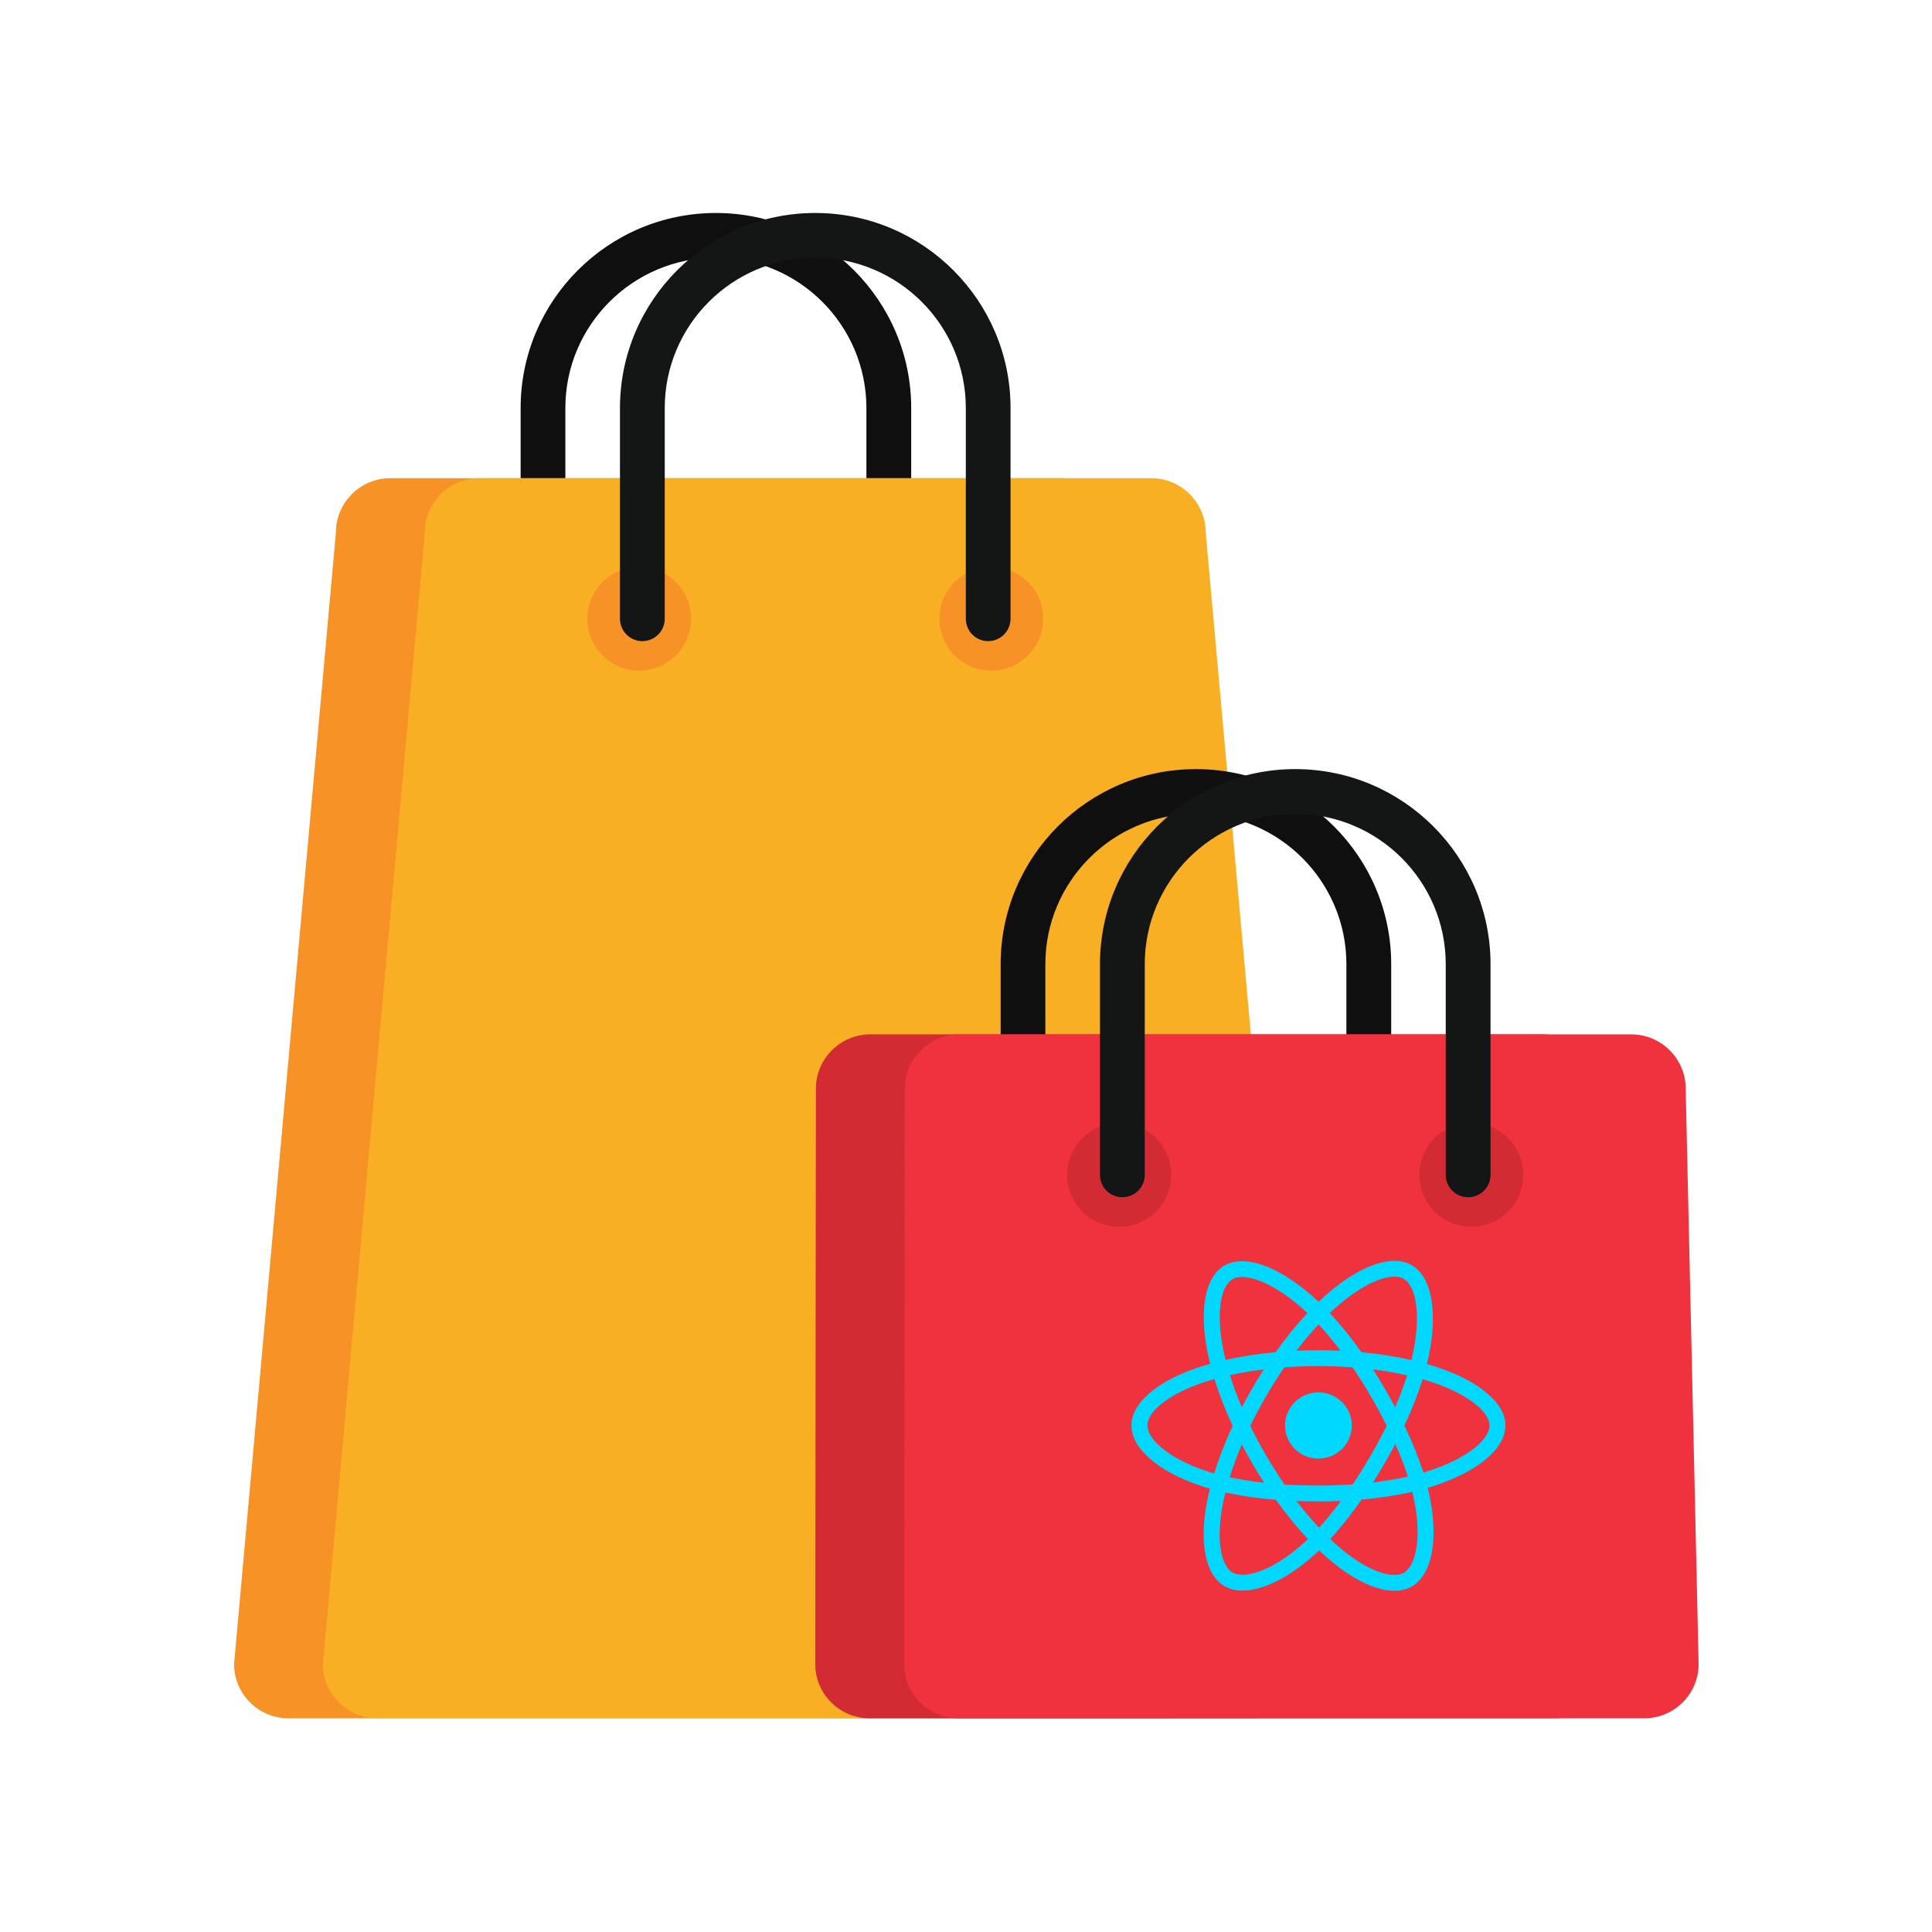 <?xml version="1.0" encoding="UTF-8"?><svg xmlns="http://www.w3.org/2000/svg" xmlns:xlink="http://www.w3.org/1999/xlink" contentScriptType="text/ecmascript" width="375" zoomAndPan="magnify" contentStyleType="text/css" viewBox="0 0 375 375" height="375" preserveAspectRatio="xMidYMid meet" version="1.0"><defs><clipPath id="clip-0"><path d="M 101 41.184 L 177 41.184 L 177 125 L 101 125 Z M 101 41.184 " clip-rule="nonzero"/></clipPath><clipPath id="clip-1"><path d="M 45.441 92 L 237 92 L 237 333.684 L 45.441 333.684 Z M 45.441 92 " clip-rule="nonzero"/></clipPath><clipPath id="clip-2"><path d="M 62 92 L 254 92 L 254 333.684 L 62 333.684 Z M 62 92 " clip-rule="nonzero"/></clipPath><clipPath id="clip-3"><path d="M 120 41.184 L 197 41.184 L 197 125 L 120 125 Z M 120 41.184 " clip-rule="nonzero"/></clipPath><clipPath id="clip-4"><path d="M 158 200 L 313 200 L 313 333.684 L 158 333.684 Z M 158 200 " clip-rule="nonzero"/></clipPath><clipPath id="clip-5"><path d="M 175 200 L 329.691 200 L 329.691 333.684 L 175 333.684 Z M 175 200 " clip-rule="nonzero"/></clipPath><clipPath id="clip-6"><path d="M 219.527 244 L 292.277 244 L 292.277 309 L 219.527 309 Z M 219.527 244 " clip-rule="nonzero"/></clipPath></defs><g clip-path="url(#clip-0)"><path fill="rgb(6.27%, 5.879%, 5.879%)" d="M 172.516 124.441 C 170.117 124.441 168.168 122.496 168.168 120.098 L 168.168 79.203 C 168.168 63.109 155.066 50.016 138.957 50.016 C 122.848 50.016 109.734 63.109 109.734 79.203 L 109.734 120.098 C 109.734 122.496 107.797 124.441 105.398 124.441 C 103 124.441 101.055 122.496 101.055 120.098 L 101.055 79.203 C 101.055 58.328 118.051 41.34 138.957 41.34 C 159.852 41.34 176.863 58.328 176.863 79.203 L 176.863 120.098 C 176.863 122.496 174.914 124.441 172.516 124.441 " fill-opacity="1" fill-rule="nonzero"/></g><g clip-path="url(#clip-1)"><path fill="rgb(96.86%, 57.649%, 14.899%)" d="M 236.535 322.996 C 236.535 328.797 231.789 333.523 225.988 333.523 L 55.977 333.523 C 50.176 333.523 45.43 328.797 45.43 322.996 L 65.199 103.348 C 65.199 97.562 69.945 92.82 75.75 92.82 L 206.215 92.82 C 212.02 92.82 216.766 97.562 216.766 103.348 L 236.535 322.996 " fill-opacity="1" fill-rule="nonzero"/></g><g clip-path="url(#clip-2)"><path fill="rgb(97.649%, 68.629%, 13.73%)" d="M 253.793 322.996 C 253.793 328.797 249.047 333.523 243.254 333.523 L 73.234 333.523 C 67.43 333.523 62.684 328.797 62.684 322.996 L 82.469 103.348 C 82.469 97.562 87.203 92.82 93.004 92.82 L 223.484 92.82 C 229.277 92.82 234.023 97.562 234.023 103.348 L 253.793 322.996 " fill-opacity="1" fill-rule="nonzero"/></g><path fill="rgb(96.86%, 57.649%, 14.899%)" d="M 134.148 120.098 C 134.148 125.664 129.633 130.176 124.074 130.176 C 118.504 130.176 113.988 125.664 113.988 120.098 C 113.988 114.531 118.504 110.035 124.074 110.035 C 129.633 110.035 134.148 114.531 134.148 120.098 " fill-opacity="1" fill-rule="nonzero"/><path fill="rgb(96.86%, 57.649%, 14.899%)" d="M 202.488 120.098 C 202.488 125.664 197.973 130.176 192.414 130.176 C 186.844 130.176 182.332 125.664 182.332 120.098 C 182.332 114.531 186.844 110.035 192.414 110.035 C 197.973 110.035 202.488 114.531 202.488 120.098 " fill-opacity="1" fill-rule="nonzero"/><g clip-path="url(#clip-3)"><path fill="rgb(7.84%, 8.24%, 8.24%)" d="M 191.797 124.441 C 189.398 124.441 187.465 122.496 187.465 120.098 L 187.465 79.203 C 187.465 63.109 174.359 50.016 158.238 50.016 C 142.129 50.016 129.027 63.109 129.027 79.203 L 129.027 120.098 C 129.027 122.496 127.078 124.441 124.68 124.441 C 122.281 124.441 120.336 122.496 120.336 120.098 L 120.336 79.203 C 120.336 58.328 137.344 41.34 158.238 41.34 C 179.145 41.34 196.145 58.328 196.145 79.203 L 196.145 120.098 C 196.145 122.496 194.195 124.441 191.797 124.441 " fill-opacity="1" fill-rule="nonzero"/></g><path fill="rgb(6.27%, 5.879%, 5.879%)" d="M 265.684 232.379 C 263.285 232.379 261.336 230.445 261.336 228.047 L 261.336 187.152 C 261.336 171.059 248.234 157.969 232.125 157.969 C 216.016 157.969 202.902 171.059 202.902 187.152 L 202.902 228.047 C 202.902 230.445 200.953 232.379 198.555 232.379 C 196.168 232.379 194.223 230.445 194.223 228.047 L 194.223 187.152 C 194.223 166.277 211.219 149.281 232.125 149.281 C 253.02 149.281 270.031 166.277 270.031 187.152 L 270.031 228.047 C 270.031 230.445 268.082 232.379 265.684 232.379 " fill-opacity="1" fill-rule="nonzero"/><g clip-path="url(#clip-4)"><path fill="rgb(82.349%, 16.859%, 20.389%)" d="M 312.449 322.996 C 312.449 328.797 307.703 333.523 301.898 333.523 L 168.789 333.523 C 162.984 333.523 158.238 328.797 158.238 322.996 L 158.367 211.297 C 158.367 205.5 163.113 200.77 168.918 200.77 L 299.383 200.77 C 305.188 200.77 309.934 205.5 309.934 211.297 L 312.449 322.996 " fill-opacity="1" fill-rule="nonzero"/></g><g clip-path="url(#clip-5)"><path fill="rgb(93.729%, 19.609%, 23.92%)" d="M 329.703 322.996 C 329.703 328.797 324.957 333.523 319.156 333.523 L 186.043 333.523 C 180.242 333.523 175.496 328.797 175.496 322.996 L 175.625 211.297 C 175.625 205.5 180.371 200.77 186.172 200.77 L 316.641 200.77 C 322.445 200.77 327.191 205.5 327.191 211.297 L 329.703 322.996 " fill-opacity="1" fill-rule="nonzero"/></g><path fill="rgb(82.349%, 16.859%, 20.389%)" d="M 227.328 228.047 C 227.328 233.613 222.801 238.113 217.242 238.113 C 211.672 238.113 207.156 233.613 207.156 228.047 C 207.156 222.48 211.672 217.973 217.242 217.973 C 222.801 217.973 227.328 222.48 227.328 228.047 " fill-opacity="1" fill-rule="nonzero"/><path fill="rgb(82.349%, 16.859%, 20.389%)" d="M 295.656 228.047 C 295.656 233.613 291.141 238.113 285.57 238.113 C 280.012 238.113 275.5 233.613 275.5 228.047 C 275.5 222.48 280.012 217.973 285.57 217.973 C 291.141 217.973 295.656 222.48 295.656 228.047 " fill-opacity="1" fill-rule="nonzero"/><path fill="rgb(7.84%, 8.24%, 8.24%)" d="M 284.965 232.379 C 282.566 232.379 280.617 230.445 280.617 228.047 L 280.617 187.152 C 280.617 171.059 267.516 157.969 251.406 157.969 C 235.297 157.969 222.195 171.059 222.195 187.152 L 222.195 228.047 C 222.195 230.445 220.246 232.379 217.848 232.379 C 215.449 232.379 213.504 230.445 213.504 228.047 L 213.504 187.152 C 213.504 166.277 230.5 149.281 251.406 149.281 C 272.301 149.281 289.312 166.277 289.312 187.152 L 289.312 228.047 C 289.312 230.445 287.363 232.379 284.965 232.379 " fill-opacity="1" fill-rule="nonzero"/><g clip-path="url(#clip-6)"><path fill="rgb(0%, 84.709%, 100%)" d="M 279.297 265.484 C 278.543 265.227 277.766 264.984 276.961 264.754 C 277.094 264.219 277.215 263.691 277.32 263.172 C 279.09 254.66 277.934 247.801 273.984 245.543 C 270.195 243.375 264 245.633 257.746 251.031 C 257.145 251.551 256.539 252.102 255.938 252.676 C 255.535 252.297 255.137 251.926 254.734 251.574 C 248.18 245.805 241.605 243.371 237.66 245.637 C 233.875 247.809 232.754 254.258 234.348 262.324 C 234.5 263.105 234.68 263.898 234.883 264.711 C 233.953 264.973 233.055 265.25 232.195 265.547 C 224.512 268.203 219.602 272.367 219.602 276.688 C 219.602 281.148 224.871 285.625 232.879 288.336 C 233.508 288.551 234.164 288.754 234.84 288.945 C 234.621 289.82 234.43 290.676 234.27 291.516 C 232.75 299.441 233.938 305.738 237.711 307.895 C 241.609 310.125 248.152 307.832 254.523 302.312 C 255.027 301.879 255.531 301.414 256.035 300.93 C 256.695 301.555 257.352 302.148 258 302.703 C 264.172 307.969 270.266 310.094 274.035 307.93 C 277.93 305.695 279.195 298.93 277.551 290.703 C 277.426 290.074 277.281 289.434 277.117 288.781 C 277.578 288.645 278.027 288.504 278.469 288.363 C 286.793 285.625 292.207 281.207 292.207 276.688 C 292.207 272.352 287.137 268.16 279.297 265.484 Z M 277.492 285.441 C 277.094 285.574 276.688 285.699 276.273 285.82 C 275.355 282.938 274.113 279.871 272.594 276.703 C 274.043 273.609 275.234 270.582 276.129 267.715 C 276.871 267.93 277.59 268.156 278.285 268.391 C 285.004 270.684 289.105 274.074 289.105 276.688 C 289.105 279.469 284.68 283.082 277.492 285.441 Z M 274.508 291.301 C 275.238 294.938 275.34 298.227 274.859 300.801 C 274.426 303.113 273.555 304.652 272.48 305.27 C 270.191 306.582 265.301 304.875 260.023 300.375 C 259.418 299.855 258.809 299.305 258.199 298.723 C 260.242 296.504 262.289 293.926 264.285 291.062 C 267.793 290.754 271.109 290.25 274.117 289.559 C 274.266 290.152 274.395 290.73 274.508 291.301 Z M 244.355 305.039 C 242.121 305.824 240.34 305.848 239.262 305.23 C 236.973 303.922 236.02 298.867 237.32 292.086 C 237.469 291.312 237.645 290.512 237.848 289.699 C 240.824 290.352 244.113 290.82 247.633 291.102 C 249.641 293.902 251.746 296.48 253.867 298.734 C 253.402 299.18 252.941 299.602 252.48 299.996 C 249.664 302.441 246.844 304.172 244.355 305.039 Z M 233.883 285.426 C 230.34 284.227 227.418 282.668 225.414 280.965 C 223.613 279.438 222.703 277.918 222.703 276.688 C 222.703 274.066 226.645 270.723 233.219 268.449 C 234.016 268.176 234.852 267.914 235.719 267.672 C 236.625 270.602 237.82 273.664 239.258 276.762 C 237.801 279.902 236.59 283.016 235.672 285.984 C 235.055 285.805 234.457 285.621 233.883 285.426 Z M 237.391 261.734 C 236.027 254.82 236.934 249.605 239.215 248.297 C 241.645 246.902 247.016 248.891 252.676 253.875 C 253.039 254.191 253.402 254.527 253.766 254.871 C 251.656 257.117 249.57 259.672 247.582 262.461 C 244.164 262.773 240.898 263.277 237.891 263.953 C 237.703 263.199 237.535 262.457 237.391 261.734 Z M 268.711 269.402 C 267.992 268.172 267.254 266.969 266.504 265.801 C 268.82 266.09 271.039 266.477 273.121 266.949 C 272.5 268.938 271.719 271.016 270.801 273.148 C 270.141 271.906 269.445 270.656 268.711 269.402 Z M 255.938 257.07 C 257.371 258.605 258.801 260.32 260.211 262.184 C 258.793 262.117 257.352 262.082 255.902 262.082 C 254.469 262.082 253.043 262.113 251.629 262.18 C 253.039 260.336 254.484 258.621 255.938 257.07 Z M 243.086 269.422 C 242.367 270.656 241.684 271.898 241.035 273.145 C 240.133 271.02 239.359 268.934 238.727 266.918 C 240.801 266.457 243.008 266.082 245.312 265.797 C 244.547 266.977 243.805 268.184 243.086 269.422 Z M 245.379 287.797 C 243 287.535 240.758 287.18 238.688 286.73 C 239.328 284.68 240.117 282.547 241.039 280.375 C 241.688 281.621 242.375 282.863 243.098 284.102 C 243.832 285.363 244.594 286.594 245.379 287.797 Z M 256.023 296.523 C 254.555 294.949 253.086 293.211 251.656 291.34 C 253.047 291.395 254.465 291.422 255.902 291.422 C 257.383 291.422 258.848 291.387 260.285 291.324 C 258.875 293.23 257.445 294.973 256.023 296.523 Z M 270.828 280.266 C 271.797 282.461 272.617 284.582 273.266 286.598 C 271.164 287.074 268.887 287.457 266.492 287.742 C 267.25 286.559 267.992 285.336 268.723 284.078 C 269.465 282.809 270.164 281.535 270.828 280.266 Z M 266.035 282.543 C 264.898 284.496 263.734 286.355 262.551 288.113 C 260.398 288.266 258.172 288.344 255.902 288.344 C 253.645 288.344 251.445 288.277 249.328 288.141 C 248.098 286.359 246.91 284.492 245.781 282.562 C 244.656 280.637 243.621 278.691 242.684 276.762 C 243.621 274.828 244.652 272.879 245.773 270.957 C 246.895 269.031 248.074 267.172 249.293 265.402 C 251.453 265.242 253.668 265.156 255.902 265.156 C 258.152 265.156 260.367 265.242 262.527 265.406 C 263.73 267.16 264.898 269.016 266.027 270.941 C 267.164 272.891 268.211 274.824 269.156 276.719 C 268.211 278.645 267.168 280.598 266.035 282.543 Z M 272.434 248.203 C 274.867 249.594 275.812 255.199 274.281 262.551 C 274.188 263.02 274.074 263.5 273.957 263.984 C 270.945 263.293 267.676 262.781 264.25 262.461 C 262.254 259.645 260.188 257.086 258.109 254.867 C 258.668 254.336 259.227 253.828 259.781 253.352 C 265.141 248.727 270.152 246.898 272.434 248.203 Z M 255.902 270.258 C 259.484 270.258 262.387 273.137 262.387 276.688 C 262.387 280.234 259.484 283.113 255.902 283.113 C 252.324 283.113 249.422 280.234 249.422 276.688 C 249.422 273.137 252.324 270.258 255.902 270.258 Z M 255.902 270.258 " fill-opacity="1" fill-rule="nonzero"/></g></svg>